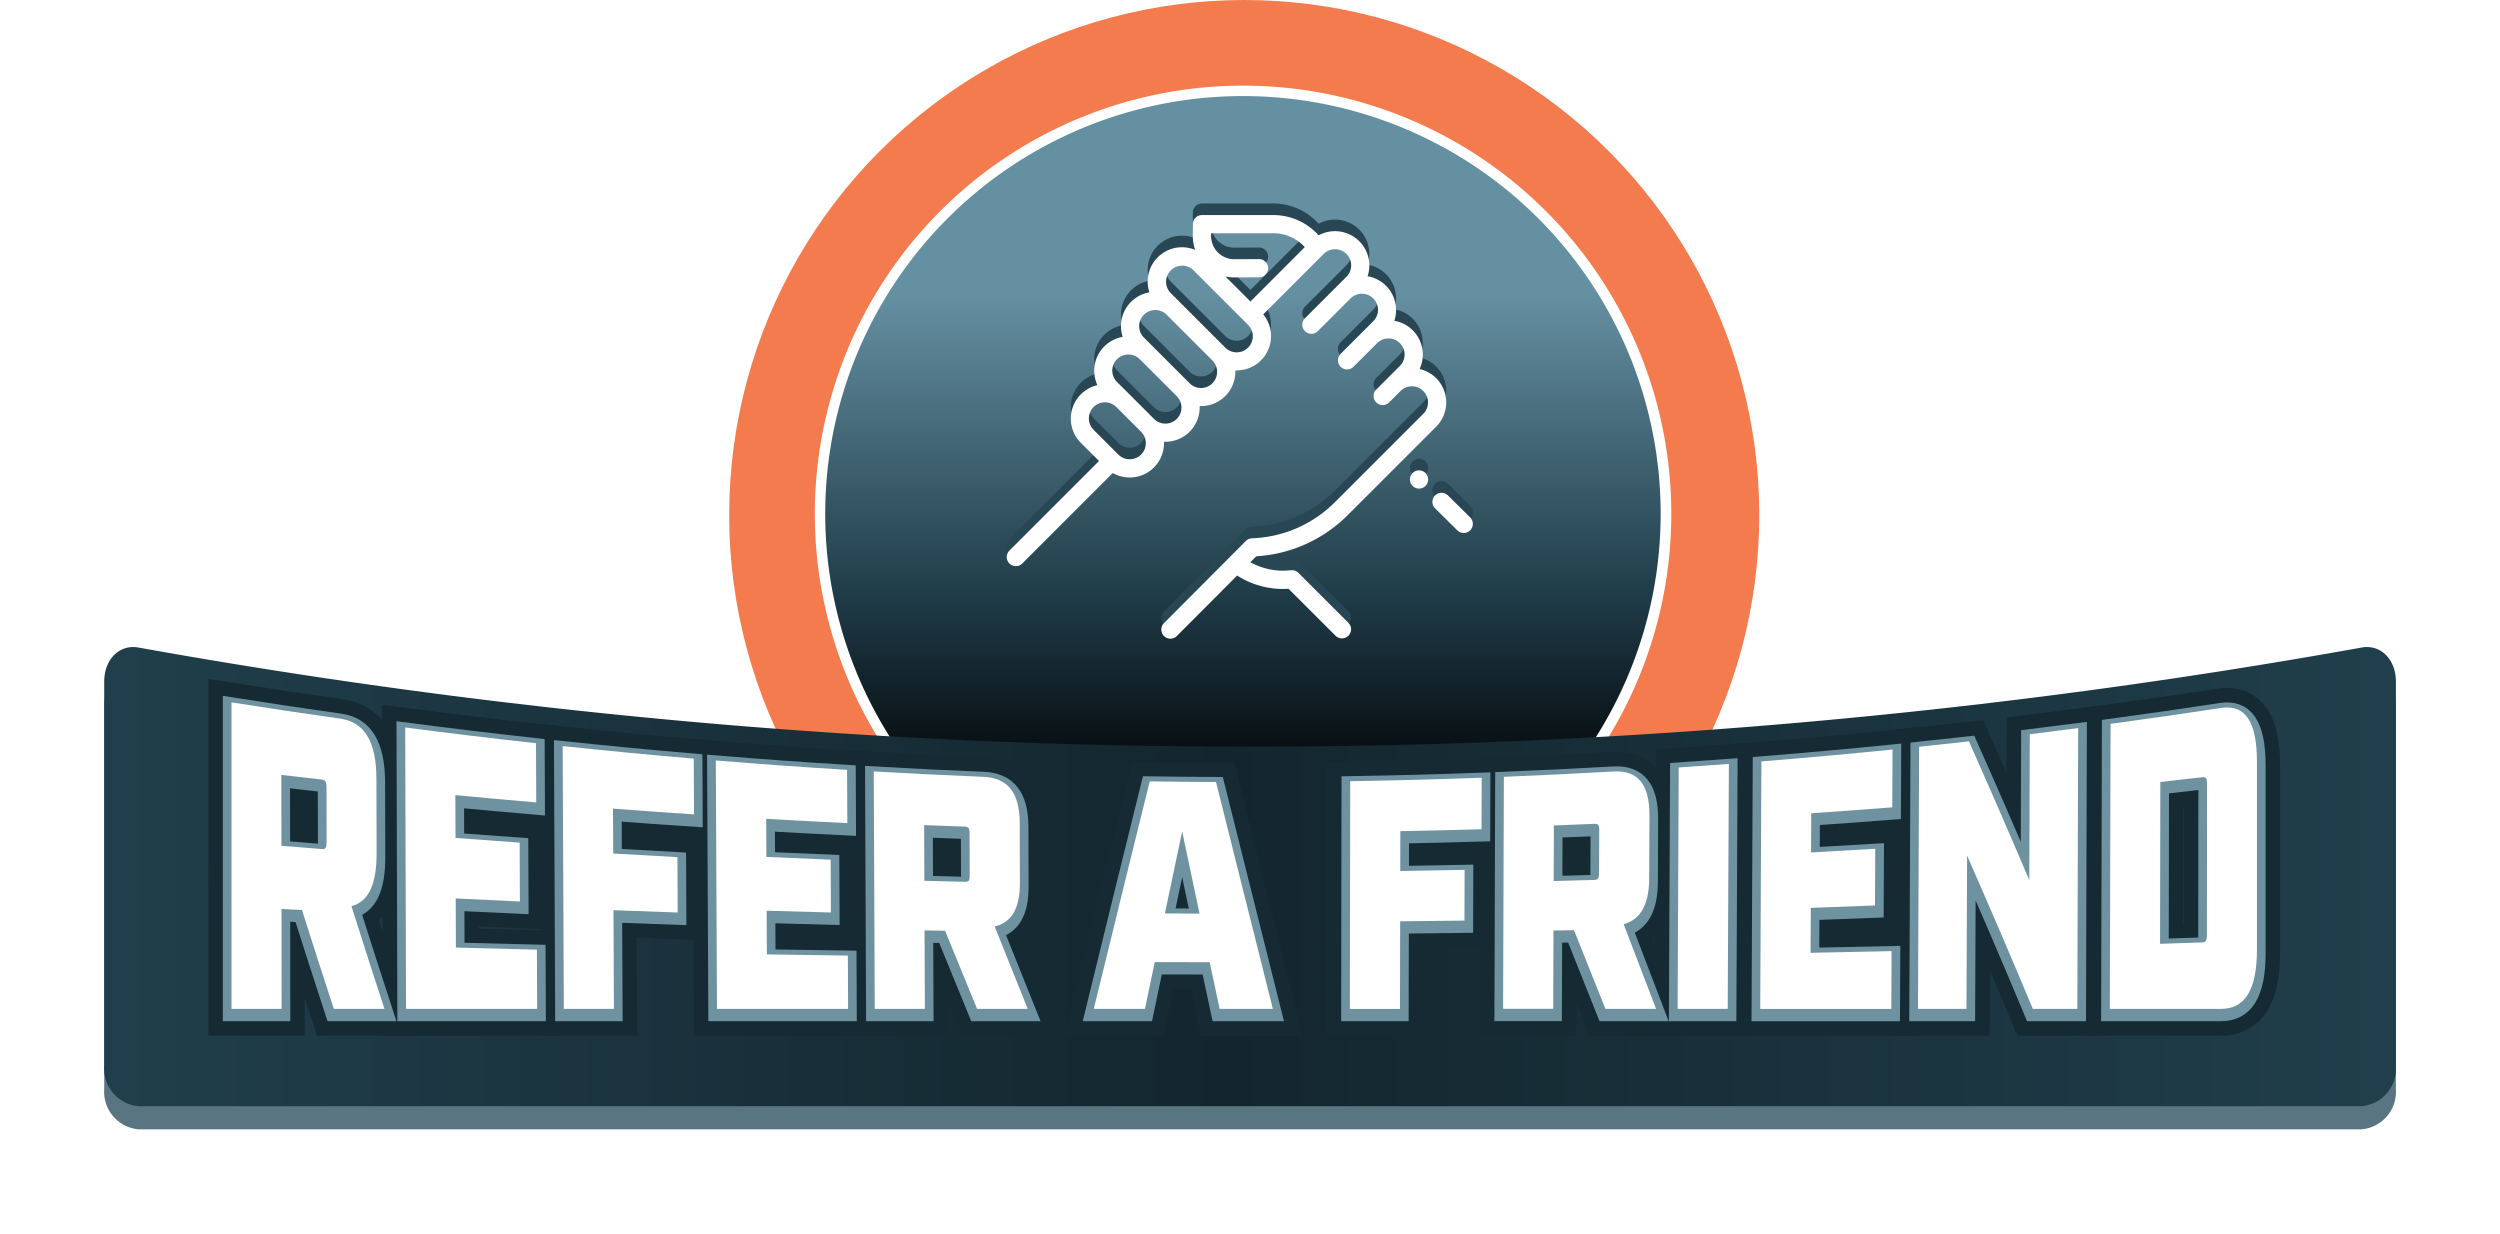 <svg xmlns="http://www.w3.org/2000/svg" xmlns:xlink="http://www.w3.org/1999/xlink" width="216" height="106.576" viewBox="0 0 216 106.576"><defs><style>.a{fill:#f47b4e;}.b{fill:#fff;}.c{fill:url(#a);}.d{fill:#284654;}.e,.g,.h{fill:#587581;}.f{fill:url(#d);}.g{stroke:#152a33;stroke-width:4px;}.h{stroke:#6f92a1;stroke-width:1.5px;}.i{filter:url(#e);}.j{filter:url(#b);}</style><linearGradient id="a" x1="0.5" y1="0.238" x2="0.5" y2="0.795" gradientUnits="objectBoundingBox"><stop offset="0" stop-color="#6590a2"/><stop offset="0.649" stop-color="#1f3b48"/><stop offset="1" stop-color="#060c0f"/></linearGradient><filter id="b" x="0" y="48.905" width="216" height="57.671" filterUnits="userSpaceOnUse"><feOffset dy="3" input="SourceAlpha"/><feGaussianBlur stdDeviation="3" result="c"/><feFlood flood-opacity="0.161"/><feComposite operator="in" in2="c"/><feComposite in="SourceGraphic"/></filter><linearGradient id="d" x2="1" gradientUnits="objectBoundingBox"><stop offset="0" stop-color="#203e4b"/><stop offset="0.49" stop-color="#13262e"/><stop offset="1" stop-color="#203e4b"/></linearGradient><filter id="e" x="0" y="46.905" width="216" height="57.671" filterUnits="userSpaceOnUse"><feOffset dy="3" input="SourceAlpha"/><feGaussianBlur stdDeviation="3" result="f"/><feFlood flood-opacity="0.161"/><feComposite operator="in" in2="f"/><feComposite in="SourceGraphic"/></filter></defs><g transform="translate(-80 -85)"><circle class="a" cx="44.5" cy="44.5" r="44.5" transform="translate(143 85)"/><path class="b" d="M37,0A37,37,0,1,1,0,37,37,37,0,0,1,37,0Z" transform="translate(150.4 92.4)"/><path class="c" d="M36.09,0A36.09,36.09,0,1,1,0,36.09,36.09,36.09,0,0,1,36.09,0Z" transform="translate(151.3 93.3)"/><g transform="translate(0 -15)"><g transform="translate(167 117.578)"><g transform="translate(36.776 24.011)"><path class="d" d="M470.848,330.883l-1.92-1.9a.787.787,0,1,0-1.108,1.117l1.92,1.9a.787.787,0,0,0,1.108-1.117Z" transform="translate(-467.587 -328.751)"/></g><g transform="translate(34.817 22.061)"><path class="d" d="M444.019,304.182a.787.787,0,0,0-1.113,0h0a.787.787,0,1,0,1.114,0Z" transform="translate(-442.675 -303.951)"/></g><g transform="translate(0 0)"><path class="d" d="M29.454,49.381l7.631-7.631a2.962,2.962,0,0,0-1.43-4.983A2.965,2.965,0,0,0,33.47,32.6a2.959,2.959,0,0,0-2.309-3.848,2.966,2.966,0,0,0-4.231-3.536l-.076-.082a5.25,5.25,0,0,0-3.831-1.668H16.847a.787.787,0,0,0-.787.787V25.28a3.574,3.574,0,0,0,.2,1.193,2.965,2.965,0,0,0-3.951,3.669A2.964,2.964,0,0,0,10,33.991a2.964,2.964,0,0,0-2.183,4.169,2.965,2.965,0,0,0-1.43,4.985l1.569,1.569L.23,52.44a.787.787,0,1,0,1.112,1.113l7.8-7.8a2.963,2.963,0,0,0,4.425-2.7l.12,0a2.962,2.962,0,0,0,2.964-2.963c0-.04,0-.08,0-.12l.118,0a2.962,2.962,0,0,0,2.964-2.963c0-.04,0-.08,0-.12l.118,0a2.963,2.963,0,0,0,2.293-4.842l5.222-5.222A1.391,1.391,0,1,1,29.33,28.8l-.77.77-2.794,2.794a.787.787,0,1,0,1.112,1.113l2.794-2.794a1.391,1.391,0,1,1,1.967,1.967l-.77.77-2.024,2.024a.787.787,0,1,0,1.112,1.113l2.024-2.024A1.391,1.391,0,1,1,33.949,36.5l-1.057,1.057-.967.967a.787.787,0,1,0,1.112,1.113l.967-.967a1.391,1.391,0,0,1,1.967,1.968l-7.631,7.631a10.657,10.657,0,0,1-7.171,3.124.786.786,0,0,0-.529.231L13.591,58.7a.787.787,0,1,0,1.114,1.11l5.185-5.2a7.312,7.312,0,0,0,4.441,1.143l4.058,4.058A.787.787,0,1,0,29.5,58.694l-4.315-4.315a.787.787,0,0,0-.621-.228l-.249.02a5.742,5.742,0,0,1-3.283-.715l.506-.507A12.223,12.223,0,0,0,29.454,49.381ZM11.592,44.157a1.391,1.391,0,0,1-1.967,0L7.5,42.032a1.391,1.391,0,1,1,1.967-1.967l2.126,2.126A1.393,1.393,0,0,1,11.592,44.157Zm3.08-3.08a1.393,1.393,0,0,1-1.967,0l-2.126-2.126L9.522,37.9a1.391,1.391,0,1,1,1.967-1.967l3.182,3.182h0a1.391,1.391,0,0,1,0,1.967ZM17.752,38a1.393,1.393,0,0,1-1.967,0l-3.952-3.952A1.391,1.391,0,0,1,13.8,32.077l1.8,1.8,2.152,2.152h0a1.391,1.391,0,0,1,0,1.967Zm3.08-3.08a1.393,1.393,0,0,1-1.967,0l-3.952-3.952h0l-.769-.769a1.391,1.391,0,0,1,1.967-1.967l4.722,4.722a1.391,1.391,0,0,1,0,1.967Zm.207-3.985-2.161-2.161a3.6,3.6,0,0,0,.753.08h.017l2.159-.01a.787.787,0,0,0,0-1.573h0l-2.159.01h-.01a2,2,0,0,1-2-2v-.245h5.391A3.671,3.671,0,0,1,25.7,26.2l.032.034Z" transform="translate(0 -23.462)"/></g></g><g transform="translate(167 118.578)"><g transform="translate(36.776 24.011)"><path class="b" d="M470.848,330.883l-1.92-1.9a.787.787,0,1,0-1.108,1.117l1.92,1.9a.787.787,0,0,0,1.108-1.117Z" transform="translate(-467.587 -328.751)"/></g><g transform="translate(34.817 22.061)"><path class="b" d="M444.019,304.182a.787.787,0,0,0-1.113,0h0a.787.787,0,1,0,1.114,0Z" transform="translate(-442.675 -303.951)"/></g><g transform="translate(0 0)"><path class="b" d="M29.454,49.381l7.631-7.631a2.962,2.962,0,0,0-1.43-4.983A2.965,2.965,0,0,0,33.47,32.6a2.959,2.959,0,0,0-2.309-3.848,2.966,2.966,0,0,0-4.231-3.536l-.076-.082a5.25,5.25,0,0,0-3.831-1.668H16.847a.787.787,0,0,0-.787.787V25.28a3.574,3.574,0,0,0,.2,1.193,2.965,2.965,0,0,0-3.951,3.669A2.964,2.964,0,0,0,10,33.991a2.964,2.964,0,0,0-2.183,4.169,2.965,2.965,0,0,0-1.43,4.985l1.569,1.569L.23,52.44a.787.787,0,1,0,1.112,1.113l7.8-7.8a2.963,2.963,0,0,0,4.425-2.7l.12,0a2.962,2.962,0,0,0,2.964-2.963c0-.04,0-.08,0-.12l.118,0a2.962,2.962,0,0,0,2.964-2.963c0-.04,0-.08,0-.12l.118,0a2.963,2.963,0,0,0,2.293-4.842l5.222-5.222A1.391,1.391,0,1,1,29.33,28.8l-.77.77-2.794,2.794a.787.787,0,1,0,1.112,1.113l2.794-2.794a1.391,1.391,0,1,1,1.967,1.967l-.77.77-2.024,2.024a.787.787,0,1,0,1.112,1.113l2.024-2.024A1.391,1.391,0,1,1,33.949,36.5l-1.057,1.057-.967.967a.787.787,0,1,0,1.112,1.113l.967-.967a1.391,1.391,0,0,1,1.967,1.968l-7.631,7.631a10.657,10.657,0,0,1-7.171,3.124.786.786,0,0,0-.529.231L13.591,58.7a.787.787,0,1,0,1.114,1.11l5.185-5.2a7.312,7.312,0,0,0,4.441,1.143l4.058,4.058A.787.787,0,1,0,29.5,58.694l-4.315-4.315a.787.787,0,0,0-.621-.228l-.249.02a5.742,5.742,0,0,1-3.283-.715l.506-.507A12.223,12.223,0,0,0,29.454,49.381ZM11.592,44.157a1.391,1.391,0,0,1-1.967,0L7.5,42.032a1.391,1.391,0,1,1,1.967-1.967l2.126,2.126A1.393,1.393,0,0,1,11.592,44.157Zm3.08-3.08a1.393,1.393,0,0,1-1.967,0l-2.126-2.126L9.522,37.9a1.391,1.391,0,1,1,1.967-1.967l3.182,3.182h0a1.391,1.391,0,0,1,0,1.967ZM17.752,38a1.393,1.393,0,0,1-1.967,0l-3.952-3.952A1.391,1.391,0,0,1,13.8,32.077l1.8,1.8,2.152,2.152h0a1.391,1.391,0,0,1,0,1.967Zm3.08-3.08a1.393,1.393,0,0,1-1.967,0l-3.952-3.952h0l-.769-.769a1.391,1.391,0,0,1,1.967-1.967l4.722,4.722a1.391,1.391,0,0,1,0,1.967Zm.207-3.985-2.161-2.161a3.6,3.6,0,0,0,.753.08h.017l2.159-.01a.787.787,0,0,0,0-1.573h0l-2.159.01h-.01a2,2,0,0,1-2-2v-.245h5.391A3.671,3.671,0,0,1,25.7,26.2l.032.034Z" transform="translate(0 -23.462)"/></g></g></g><g class="j" transform="matrix(1, 0, 0, 1, 80, 85)"><path class="e" d="M306.795,345.544H114.756a3.255,3.255,0,0,1-2.981-3.483v-33.2c0-1.929,1.327-3.242,2.963-2.943a542.718,542.718,0,0,0,192.074,0c1.637-.3,2.963,1.014,2.963,2.943v33.2A3.255,3.255,0,0,1,306.795,345.544Z" transform="translate(-102.77 -250.97)"/></g><g class="i" transform="matrix(1, 0, 0, 1, 80, 85)"><path class="f" d="M306.795,345.544H114.756a3.255,3.255,0,0,1-2.981-3.483v-33.2c0-1.929,1.327-3.242,2.963-2.943a542.718,542.718,0,0,0,192.074,0c1.637-.3,2.963,1.014,2.963,2.943v33.2A3.255,3.255,0,0,1,306.795,345.544Z" transform="translate(-102.77 -252.97)"/></g><g transform="translate(100 146)"><path class="g" d="M142.01,350.249h-4.375q-1.377-4.206-2.751-8.543l-1.769-.087q0,4.315.008,8.631h-4.329V323.766q4.692.742,9.391,1.405c2.109.3,3.123,1.986,3.131,5.22q.008,3.2.016,6.408c.007,2.708-.7,4.182-2.172,4.576Q140.582,345.882,142.01,350.249Zm-5.41-13.81c.322.025.413-.112.412-.617q0-2.344-.009-4.688c0-.5-.092-.659-.414-.7q-1.744-.2-3.487-.4,0,3.061.006,6.122Q134.854,336.3,136.6,336.439Z" transform="translate(-128.793 -323.766)"/><path class="g" d="M147.838,326.518q5.646.738,11.3,1.36.011,2.558.022,5.116-3.5-.3-6.989-.632.006,1.85.013,3.7,2.77.21,5.542.405.011,2.542.02,5.085-2.772-.125-5.544-.262.008,2.122.015,4.244,3.5.1,7,.181l.021,5.116H147.909Q147.873,338.675,147.838,326.518Z" transform="translate(-132.828 -324.349)"/><path class="g" d="M165.1,328.559q5.658.6,11.325,1.083.011,2.409.023,4.819-3.5-.232-7-.5.008,1.94.018,3.881,2.773.163,5.548.311.011,2.393.023,4.785-2.775-.093-5.549-.2l.04,8.524H165.2Q165.145,339.911,165.1,328.559Z" transform="translate(-136.485 -324.782)"/><path class="g" d="M181.889,330.135q5.667.465,11.342.813.009,2.3.02,4.6-3.5-.168-7.007-.369.007,1.644.016,3.29,2.776.128,5.553.238.011,2.282.02,4.563-2.777-.071-5.552-.154.009,1.887.018,3.773,3.5.058,7,.106.011,2.3.02,4.6H181.991Q181.941,340.867,181.889,330.135Z" transform="translate(-140.043 -325.116)"/><path class="g" d="M212.507,351.854h-4.375q-1.381-3.356-2.764-6.752l-1.775-.028.026,6.78H199.29q-.043-10.257-.085-20.514,4.729.272,9.46.463c2.124.086,3.144,1.371,3.151,3.99q.007,2.591.015,5.183c.006,2.193-.705,3.406-2.179,3.758Q211.081,348.314,212.507,351.854Zm-5.425-10.979c.323.007.415-.106.413-.508l-.013-3.732c0-.4-.094-.52-.417-.531q-1.753-.059-3.506-.127.008,2.4.018,4.809Q205.329,340.833,207.081,340.875Z" transform="translate(-143.712 -325.371)"/><path class="g" d="M233.341,348.051q-2.373,0-4.746-.009-.424,2.019-.847,4.042h-4.421q2.409-9.875,4.833-19.656,2.863.041,5.727.054,2.464,9.811,4.911,19.6h-4.6Q233.769,350.068,233.341,348.051Zm-.878-4.2-1.5-7.1q-.747,3.541-1.493,7.085Z" transform="translate(-148.824 -325.601)"/><path class="g" d="M251.429,332.327q5.681-.092,11.36-.3-.006,2.226-.013,4.451-3.506.1-7.014.165,0,1.722-.007,3.444,2.779-.04,5.559-.1-.006,2.192-.012,4.383-2.778.037-5.555.062L255.729,352H251.4Q251.415,342.164,251.429,332.327Z" transform="translate(-154.772 -325.516)"/><path class="g" d="M281.415,351.853H277.04q-1.356-3.422-2.714-6.8l-1.774.03q-.012,3.382-.025,6.765H268.2q.032-10.024.065-20.046,4.732-.19,9.461-.46c2.122-.125,3.131,1.109,3.119,3.833q-.012,2.691-.024,5.38c-.01,2.278-.731,3.568-2.206,3.979Q280.015,348.167,281.415,351.853Zm-5.343-11.142c.323-.01.415-.129.417-.538q.008-1.9.016-3.8c0-.408-.09-.521-.413-.508q-1.752.074-3.505.14-.01,2.4-.018,4.8Q274.319,340.763,276.071,340.712Z" transform="translate(-158.331 -325.37)"/><path class="g" d="M287.427,330.82q2.167-.145,4.334-.308-.051,10.583-.1,21.166h-4.329Q287.379,341.249,287.427,330.82Z" transform="translate(-162.386 -325.195)"/><path class="g" d="M296.49,329.96q5.667-.454,11.328-1.024-.011,2.5-.023,4.993-3.5.274-7,.513-.008,1.693-.017,3.387,2.776-.151,5.549-.321-.012,2.449-.023,4.9-2.775.11-5.549.207-.009,1.942-.018,3.884,3.5-.069,7-.147-.011,2.5-.023,4.994H296.388Q296.439,340.652,296.49,329.96Z" transform="translate(-164.304 -324.861)"/><path class="g" d="M313.783,328.2q2.15-.226,4.3-.467,2.607,5.845,5.217,11.993.022-6.306.044-12.611,2.09-.257,4.179-.527-.035,12.129-.072,24.257h-3.845q-2.843-6.809-5.679-13.232-.027,6.615-.054,13.232h-4.19Q313.733,339.524,313.783,328.2Z" transform="translate(-167.969 -324.364)"/><path class="g" d="M334.778,325.739q4.771-.644,9.535-1.371c2.106-.329,3.112,1.173,3.113,4.661v16.193c0,3.487-1.014,5.152-3.131,5.146h-9.579Q334.747,338.052,334.778,325.739Zm7.91,18.887c.322-.01.414-.161.415-.677q.006-6.491.013-12.983c0-.516-.091-.653-.412-.616q-1.811.21-3.625.411-.012,6.991-.024,13.983Z" transform="translate(-172.426 -323.884)"/></g><g transform="translate(0 -14)"><g transform="translate(100 160)"><path class="h" d="M142.01,350.249h-4.375q-1.377-4.206-2.751-8.543l-1.769-.087q0,4.315.008,8.631h-4.329V323.766q4.692.742,9.391,1.405c2.109.3,3.123,1.986,3.131,5.22q.008,3.2.016,6.408c.007,2.708-.7,4.182-2.172,4.576Q140.582,345.882,142.01,350.249Zm-5.41-13.81c.322.025.413-.112.412-.617q0-2.344-.009-4.688c0-.5-.092-.659-.414-.7q-1.744-.2-3.487-.4,0,3.061.006,6.122Q134.854,336.3,136.6,336.439Z" transform="translate(-128.793 -323.766)"/><path class="h" d="M147.838,326.518q5.646.738,11.3,1.36.011,2.558.022,5.116-3.5-.3-6.989-.632.006,1.85.013,3.7,2.77.21,5.542.405.011,2.542.02,5.085-2.772-.125-5.544-.262.008,2.122.015,4.244,3.5.1,7,.181l.021,5.116H147.909Q147.873,338.675,147.838,326.518Z" transform="translate(-132.828 -324.349)"/><path class="h" d="M165.1,328.559q5.658.6,11.325,1.083.011,2.409.023,4.819-3.5-.232-7-.5.008,1.94.018,3.881,2.773.163,5.548.311.011,2.393.023,4.785-2.775-.093-5.549-.2l.04,8.524H165.2Q165.145,339.911,165.1,328.559Z" transform="translate(-136.485 -324.782)"/><path class="h" d="M181.889,330.135q5.667.465,11.342.813.009,2.3.02,4.6-3.5-.168-7.007-.369.007,1.644.016,3.29,2.776.128,5.553.238.011,2.282.02,4.563-2.777-.071-5.552-.154.009,1.887.018,3.773,3.5.058,7,.106.011,2.3.02,4.6H181.991Q181.941,340.867,181.889,330.135Z" transform="translate(-140.043 -325.116)"/><path class="h" d="M212.507,351.854h-4.375q-1.381-3.356-2.764-6.752l-1.775-.028.026,6.78H199.29q-.043-10.257-.085-20.514,4.729.272,9.46.463c2.124.086,3.144,1.371,3.151,3.99q.007,2.591.015,5.183c.006,2.193-.705,3.406-2.179,3.758Q211.081,348.314,212.507,351.854Zm-5.425-10.979c.323.007.415-.106.413-.508l-.013-3.732c0-.4-.094-.52-.417-.531q-1.753-.059-3.506-.127.008,2.4.018,4.809Q205.329,340.833,207.081,340.875Z" transform="translate(-143.712 -325.371)"/><path class="h" d="M233.341,348.051q-2.373,0-4.746-.009-.424,2.019-.847,4.042h-4.421q2.409-9.875,4.833-19.656,2.863.041,5.727.054,2.464,9.811,4.911,19.6h-4.6Q233.769,350.068,233.341,348.051Zm-.878-4.2-1.5-7.1q-.747,3.541-1.493,7.085Z" transform="translate(-148.824 -325.601)"/><path class="h" d="M251.429,332.327q5.681-.092,11.36-.3-.006,2.226-.013,4.451-3.506.1-7.014.165,0,1.722-.007,3.444,2.779-.04,5.559-.1-.006,2.192-.012,4.383-2.778.037-5.555.062L255.729,352H251.4Q251.415,342.164,251.429,332.327Z" transform="translate(-154.772 -325.516)"/><path class="h" d="M281.415,351.853H277.04q-1.356-3.422-2.714-6.8l-1.774.03q-.012,3.382-.025,6.765H268.2q.032-10.024.065-20.046,4.732-.19,9.461-.46c2.122-.125,3.131,1.109,3.119,3.833q-.012,2.691-.024,5.38c-.01,2.278-.731,3.568-2.206,3.979Q280.015,348.167,281.415,351.853Zm-5.343-11.142c.323-.01.415-.129.417-.538q.008-1.9.016-3.8c0-.408-.09-.521-.413-.508q-1.752.074-3.505.14-.01,2.4-.018,4.8Q274.319,340.763,276.071,340.712Z" transform="translate(-158.331 -325.37)"/><path class="h" d="M287.427,330.82q2.167-.145,4.334-.308-.051,10.583-.1,21.166h-4.329Q287.379,341.249,287.427,330.82Z" transform="translate(-162.386 -325.195)"/><path class="h" d="M296.49,329.96q5.667-.454,11.328-1.024-.011,2.5-.023,4.993-3.5.274-7,.513-.008,1.693-.017,3.387,2.776-.151,5.549-.321-.012,2.449-.023,4.9-2.775.11-5.549.207-.009,1.942-.018,3.884,3.5-.069,7-.147-.011,2.5-.023,4.994H296.388Q296.439,340.652,296.49,329.96Z" transform="translate(-164.304 -324.861)"/><path class="h" d="M313.783,328.2q2.15-.226,4.3-.467,2.607,5.845,5.217,11.993.022-6.306.044-12.611,2.09-.257,4.179-.527-.035,12.129-.072,24.257h-3.845q-2.843-6.809-5.679-13.232-.027,6.615-.054,13.232h-4.19Q313.733,339.524,313.783,328.2Z" transform="translate(-167.969 -324.364)"/><path class="h" d="M334.778,325.739q4.771-.644,9.535-1.371c2.106-.329,3.112,1.173,3.113,4.661v16.193c0,3.487-1.014,5.152-3.131,5.146h-9.579Q334.747,338.052,334.778,325.739Zm7.91,18.887c.322-.01.414-.161.415-.677q.006-6.491.013-12.983c0-.516-.091-.653-.412-.616q-1.811.21-3.625.411-.012,6.991-.024,13.983Z" transform="translate(-172.426 -323.884)"/></g><g transform="translate(100 159.685)"><path class="b" d="M142.01,350.249h-4.375q-1.377-4.206-2.751-8.543l-1.769-.087q0,4.315.008,8.631h-4.329V323.766q4.692.742,9.391,1.405c2.109.3,3.123,1.986,3.131,5.22q.008,3.2.016,6.408c.007,2.708-.7,4.182-2.172,4.576Q140.582,345.882,142.01,350.249Zm-5.41-13.81c.322.025.413-.112.412-.617q0-2.344-.009-4.688c0-.5-.092-.659-.414-.7q-1.744-.2-3.487-.4,0,3.061.006,6.122Q134.854,336.3,136.6,336.439Z" transform="translate(-128.793 -323.766)"/><path class="b" d="M147.838,326.518q5.646.738,11.3,1.36.011,2.558.022,5.116-3.5-.3-6.989-.632.006,1.85.013,3.7,2.77.21,5.542.405.011,2.542.02,5.085-2.772-.125-5.544-.262.008,2.122.015,4.244,3.5.1,7,.181l.021,5.116H147.909Q147.873,338.675,147.838,326.518Z" transform="translate(-132.828 -324.349)"/><path class="b" d="M165.1,328.559q5.658.6,11.325,1.083.011,2.409.023,4.819-3.5-.232-7-.5.008,1.94.018,3.881,2.773.163,5.548.311.011,2.393.023,4.785-2.775-.093-5.549-.2l.04,8.524H165.2Q165.145,339.911,165.1,328.559Z" transform="translate(-136.485 -324.782)"/><path class="b" d="M181.889,330.135q5.667.465,11.342.813.009,2.3.02,4.6-3.5-.168-7.007-.369.007,1.644.016,3.29,2.776.128,5.553.238.011,2.282.02,4.563-2.777-.071-5.552-.154.009,1.887.018,3.773,3.5.058,7,.106.011,2.3.02,4.6H181.991Q181.941,340.867,181.889,330.135Z" transform="translate(-140.043 -325.116)"/><path class="b" d="M212.507,351.854h-4.375q-1.381-3.356-2.764-6.752l-1.775-.028.026,6.78H199.29q-.043-10.257-.085-20.514,4.729.272,9.46.463c2.124.086,3.144,1.371,3.151,3.99q.007,2.591.015,5.183c.006,2.193-.705,3.406-2.179,3.758Q211.081,348.314,212.507,351.854Zm-5.425-10.979c.323.007.415-.106.413-.508l-.013-3.732c0-.4-.094-.52-.417-.531q-1.753-.059-3.506-.127.008,2.4.018,4.809Q205.329,340.833,207.081,340.875Z" transform="translate(-143.712 -325.371)"/><path class="b" d="M233.341,348.051q-2.373,0-4.746-.009-.424,2.019-.847,4.042h-4.421q2.409-9.875,4.833-19.656,2.863.041,5.727.054,2.464,9.811,4.911,19.6h-4.6Q233.769,350.068,233.341,348.051Zm-.878-4.2-1.5-7.1q-.747,3.541-1.493,7.085Z" transform="translate(-148.824 -325.601)"/><path class="b" d="M251.429,332.327q5.681-.092,11.36-.3-.006,2.226-.013,4.451-3.506.1-7.014.165,0,1.722-.007,3.444,2.779-.04,5.559-.1-.006,2.192-.012,4.383-2.778.037-5.555.062L255.729,352H251.4Q251.415,342.164,251.429,332.327Z" transform="translate(-154.772 -325.516)"/><path class="b" d="M281.415,351.853H277.04q-1.356-3.422-2.714-6.8l-1.774.03q-.012,3.382-.025,6.765H268.2q.032-10.024.065-20.046,4.732-.19,9.461-.46c2.122-.125,3.131,1.109,3.119,3.833q-.012,2.691-.024,5.38c-.01,2.278-.731,3.568-2.206,3.979Q280.015,348.167,281.415,351.853Zm-5.343-11.142c.323-.01.415-.129.417-.538q.008-1.9.016-3.8c0-.408-.09-.521-.413-.508q-1.752.074-3.505.14-.01,2.4-.018,4.8Q274.319,340.763,276.071,340.712Z" transform="translate(-158.331 -325.37)"/><path class="b" d="M287.427,330.82q2.167-.145,4.334-.308-.051,10.583-.1,21.166h-4.329Q287.379,341.249,287.427,330.82Z" transform="translate(-162.386 -325.195)"/><path class="b" d="M296.49,329.96q5.667-.454,11.328-1.024-.011,2.5-.023,4.993-3.5.274-7,.513-.008,1.693-.017,3.387,2.776-.151,5.549-.321-.012,2.449-.023,4.9-2.775.11-5.549.207-.009,1.942-.018,3.884,3.5-.069,7-.147-.011,2.5-.023,4.994H296.388Q296.439,340.652,296.49,329.96Z" transform="translate(-164.304 -324.861)"/><path class="b" d="M313.783,328.2q2.15-.226,4.3-.467,2.607,5.845,5.217,11.993.022-6.306.044-12.611,2.09-.257,4.179-.527-.035,12.129-.072,24.257h-3.845q-2.843-6.809-5.679-13.232-.027,6.615-.054,13.232h-4.19Q313.733,339.524,313.783,328.2Z" transform="translate(-167.969 -324.364)"/><path class="b" d="M334.778,325.739q4.771-.644,9.535-1.371c2.106-.329,3.112,1.173,3.113,4.661v16.193c0,3.487-1.014,5.152-3.131,5.146h-9.579Q334.747,338.052,334.778,325.739Zm7.91,18.887c.322-.01.414-.161.415-.677q.006-6.491.013-12.983c0-.516-.091-.653-.412-.616q-1.811.21-3.625.411-.012,6.991-.024,13.983Z" transform="translate(-172.426 -323.884)"/></g></g></g></svg>